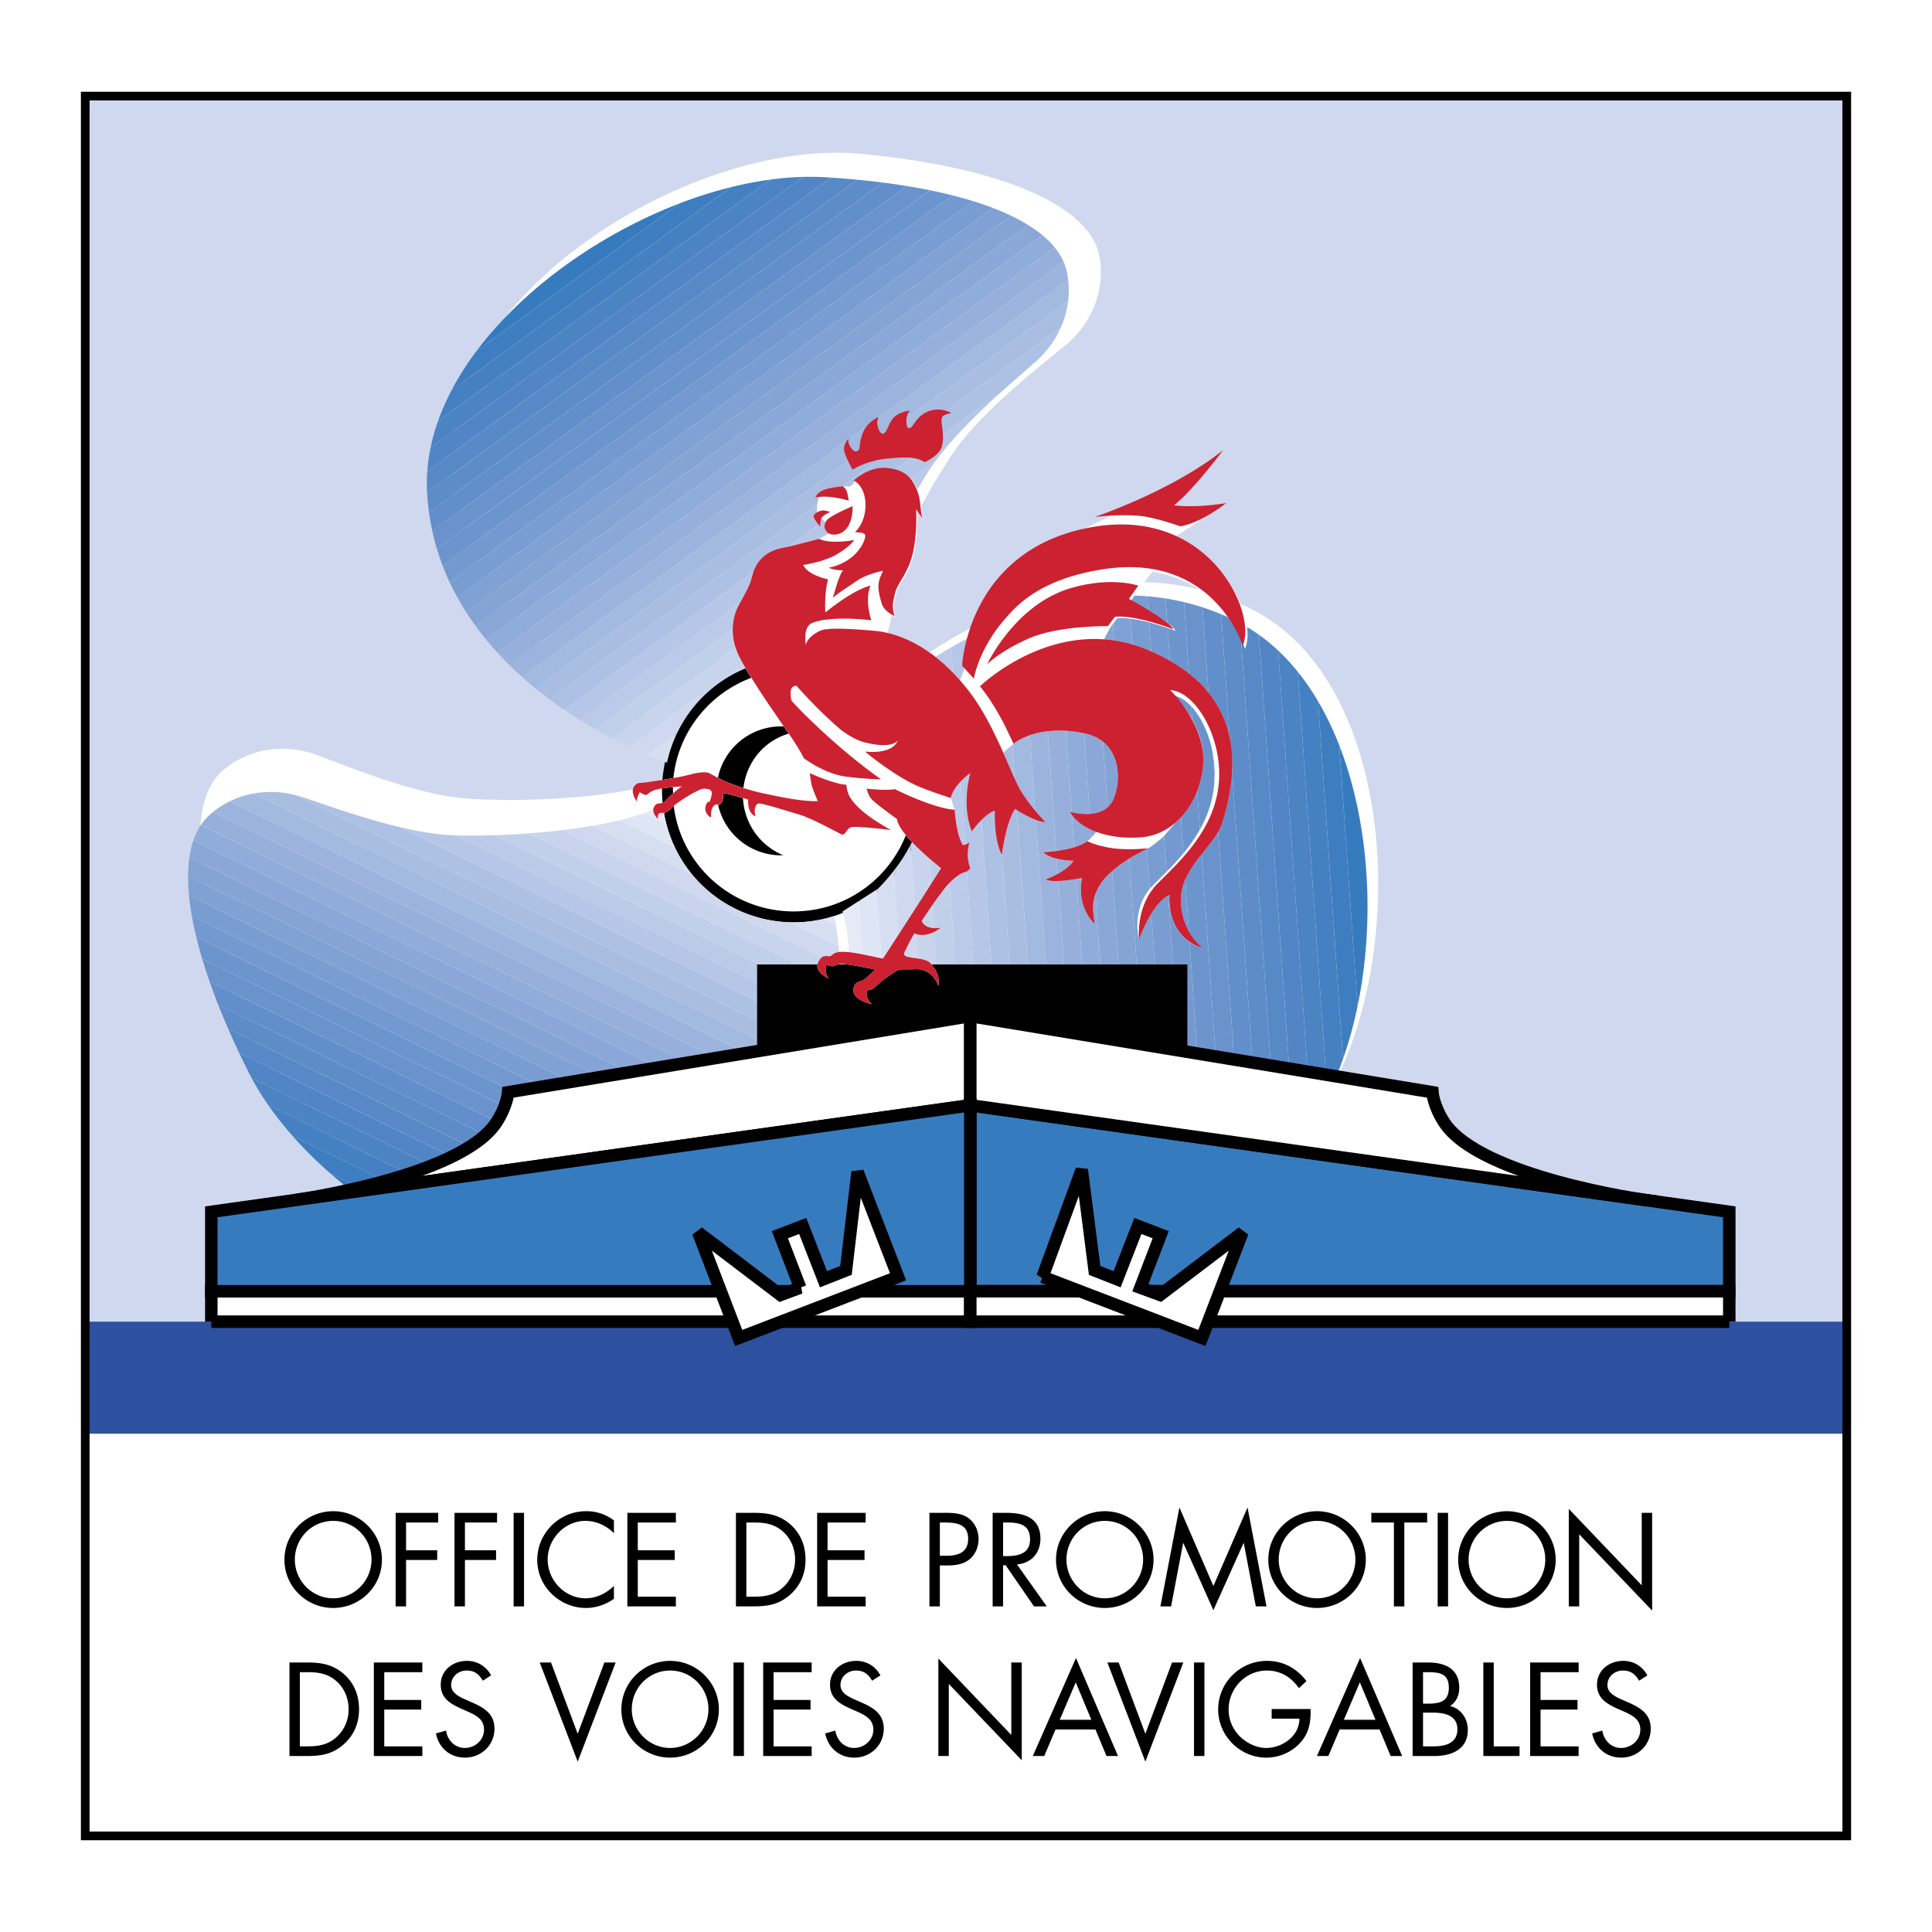 <svg xmlns="http://www.w3.org/2000/svg" width="2500" height="2500" viewBox="0 0 192.756 192.756"><path fill-rule="evenodd" clip-rule="evenodd" fill="#fff" d="M0 0h192.756v192.756H0V0z"/><path fill-rule="evenodd" clip-rule="evenodd" fill="#cfd8ee" d="M8.504 131.863h175.748V9.587H8.504v122.276z"/><path d="M84.274 89.041s4.049 23.771-12.591 33.805c-14.12 8.514-39.458-5.168-46.384-20.312-5.788-12.652-6.999-22.362-2.998-25.72 2.581-2.165 6.109-2.673 9.358-1.472 3.249 1.201 10.018 4.037 15.18 4.351 8.049.488 18.448-.587 20.702-2.509.005.433.101.967.101.967a13.108 13.108 0 0 0 12.561 11.387 13.213 13.213 0 0 0 4.071-.497zM89.937 67.116s18.561-15.394 35.569-5.999c14.434 7.973 15.254 36.759 5.604 50.33-8.064 11.338-15.867 17.242-20.775 15.455-3.164-1.152-5.369-3.953-5.953-7.367s-1.514-10.695-3.824-15.324c-3.6-7.215-9.732-15.683-12.523-16.674.373-.221.788-.571.788-.571a13.109 13.109 0 0 0 3.58-16.571 13.185 13.185 0 0 0-2.466-3.279zM68.119 73.174S45.508 64.796 45.14 45.367c-.312-16.486 24.206-31.59 40.783-30.017 13.851 1.314 22.865 5.12 23.773 10.265.584 3.318-.74 6.627-3.404 8.841-2.666 2.213-8.506 6.657-11.359 10.972-4.447 6.727-8.715 16.271-8.178 19.184-.377-.212-.888-.396-.888-.396a13.107 13.107 0 0 0-16.141 5.185 13.158 13.158 0 0 0-1.607 3.773z" fill-rule="evenodd" clip-rule="evenodd" fill="#fff"/><path d="M66.802 78.95c0-6.858 5.56-12.417 12.417-12.417s12.417 5.56 12.417 12.417c0 6.858-5.559 12.417-12.417 12.417-6.858.001-12.417-5.558-12.417-12.417z" fill-rule="evenodd" clip-rule="evenodd" fill="#fff"/><path d="M71.648 80.311a6.432 6.432 0 0 0 6.417 5.022l.099.004a6.512 6.512 0 0 1-4.037-5.725c-.506-.153-1.299-.378-1.973-.499 0 0 .029.976-.311 1.089l-.195.109zM71.595 77.585c.283.149.603.31.909.439.471.198 1.053.407 1.667.599.294-2.597 2.089-4.73 4.526-5.429l-.497-.718c-.111-.006-.165-.003-.277-.003a6.434 6.434 0 0 0-6.292 5.097l-.036.015zM66.053 77.819c.362-.057.749-.119 1.13-.187.475-4.616 3.585-8.434 7.779-10.011a42.7 42.7 0 0 1-.586-.971 13.067 13.067 0 0 0-8.286 11.183l-.037-.014zM66.107 80.119a13.031 13.031 0 0 1-.057-1.239c0-.078 0-.155.002-.232.372-.06.753-.089 1.086-.122-.005.142.001.21.001.354 0 .117.008.168.011.285-.253.235-.504.487-.766.75-.107.106-.174.173-.277.204z" fill-rule="evenodd" clip-rule="evenodd"/><path d="M67.217 80.396c-.294.262-.535.607-.975.686a13.107 13.107 0 0 0 12.95 10.94c5.362 0 9.974-3.211 12.019-7.815-.278-.285-.597-.603-.83-.887-1.768 4.461-6.099 7.613-11.188 7.613-6.156.001-11.246-4.578-11.976-10.537z" fill-rule="evenodd" clip-rule="evenodd"/><path d="M32.974 117.086l22.719 11.082c-7.994-1.322-16.396-5.555-22.719-11.082z" fill-rule="evenodd" clip-rule="evenodd" fill="#377bbf"/><path d="M29.203 113.35l31.265 15.25a31.418 31.418 0 0 1-4.775-.432l-22.719-11.082a41.358 41.358 0 0 1-3.771-3.736z" fill-rule="evenodd" clip-rule="evenodd" fill="#3e7dc0"/><path d="M26.771 110.266L63.948 128.4a25.229 25.229 0 0 1-3.48.199l-31.265-15.25a33.856 33.856 0 0 1-2.432-3.083z" fill-rule="evenodd" clip-rule="evenodd" fill="#4581c2"/><path d="M25.1 107.553l41.625 20.305c-.9.24-1.827.42-2.776.543l-37.178-18.135a27.59 27.59 0 0 1-1.671-2.713z" fill-rule="evenodd" clip-rule="evenodd" fill="#4b83c3"/><path d="M23.862 105.053l45.164 22.029c-.745.307-1.513.564-2.302.775L25.1 107.553c-.111-.207-.22-.414-.325-.623a93.94 93.94 0 0 1-.913-1.877z" fill-rule="evenodd" clip-rule="evenodd" fill="#5285c5"/><path d="M22.755 102.615l48.217 23.52c-.628.355-1.276.672-1.946.947l-45.164-22.029a88.243 88.243 0 0 1-1.107-2.438z" fill-rule="evenodd" clip-rule="evenodd" fill="#5889c7"/><path d="M21.769 100.238l50.883 24.818c-.265.188-.534.373-.811.553-.284.186-.575.357-.869.525l-48.217-23.52c-.351-.805-.681-1.6-.986-2.376z" fill-rule="evenodd" clip-rule="evenodd" fill="#5e8cc8"/><path d="M20.907 97.92l53.253 25.975c-.48.4-.982.789-1.508 1.162l-50.883-24.818a62.867 62.867 0 0 1-.862-2.319z" fill-rule="evenodd" clip-rule="evenodd" fill="#628fcb"/><path d="M20.174 95.666l55.351 26.998a24.15 24.15 0 0 1-1.365 1.23L20.907 97.92a52.304 52.304 0 0 1-.733-2.254z" fill-rule="evenodd" clip-rule="evenodd" fill="#6a93cc"/><path d="M19.582 93.48l57.179 27.889c-.391.441-.803.875-1.235 1.295L20.174 95.666a41.548 41.548 0 0 1-.592-2.186z" fill-rule="evenodd" clip-rule="evenodd" fill="#6d95cd"/><path d="M19.137 91.366l58.737 28.649c-.352.461-.723.912-1.114 1.354L19.582 93.48a33.333 33.333 0 0 1-.445-2.114z" fill-rule="evenodd" clip-rule="evenodd" fill="#7399d0"/><path d="M18.858 89.333l60.017 29.274a25.24 25.24 0 0 1-1.001 1.408L19.137 91.366a26.016 26.016 0 0 1-.279-2.033z" fill-rule="evenodd" clip-rule="evenodd" fill="#799cd1"/><path d="M18.767 87.391l61.003 29.755c-.28.494-.579.98-.895 1.461L18.858 89.333a19.11 19.11 0 0 1-.091-1.942z" fill-rule="evenodd" clip-rule="evenodd" fill="#7fa1d4"/><path d="M18.895 85.557l61.666 30.078-.159.326c-.2.398-.409.795-.632 1.186L18.767 87.391c.004-.649.046-1.261.128-1.834z" fill-rule="evenodd" clip-rule="evenodd" fill="#84a4d5"/><path d="M19.292 83.853l61.971 30.227c-.18.434-.371.863-.573 1.291l-.129.264-61.666-30.078a9.35 9.35 0 0 1 .397-1.704z" fill-rule="evenodd" clip-rule="evenodd" fill="#8aa7d7"/><path d="M20.033 82.319l61.841 30.164a30.807 30.807 0 0 1-.611 1.598L19.292 83.853a6.515 6.515 0 0 1 .741-1.534z" fill-rule="evenodd" clip-rule="evenodd" fill="#90acda"/><path d="M21.251 81.015l61.15 29.827c-.16.547-.336 1.094-.527 1.641L20.033 82.319a5.2 5.2 0 0 1 .849-.99c.121-.109.244-.213.369-.314z" fill-rule="evenodd" clip-rule="evenodd" fill="#96b0db"/><path d="M22.937 79.94l59.907 29.222a35.296 35.296 0 0 1-.442 1.68l-61.15-29.827a8.932 8.932 0 0 1 1.685-1.075z" fill-rule="evenodd" clip-rule="evenodd" fill="#9cb3dd"/><path d="M25.255 79.174l57.954 28.267c-.107.57-.229 1.145-.366 1.721L22.937 79.94a9.12 9.12 0 0 1 2.318-.766z" fill-rule="evenodd" clip-rule="evenodd" fill="#a2b9e0"/><path d="M29.431 79.314l54.067 26.372c-.082.58-.178 1.166-.289 1.756L25.255 79.174a9.777 9.777 0 0 1 4.176.14z" fill-rule="evenodd" clip-rule="evenodd" fill="#a9bde1"/><path d="M39.912 82.529l43.802 21.366a43.77 43.77 0 0 1-.215 1.791L29.431 79.314c.251.062.502.135.752.217 2.182.721 5.938 2.108 9.729 2.998z" fill-rule="evenodd" clip-rule="evenodd" fill="#adc1e4"/><path d="M45.48 83.348l38.373 18.717a43.167 43.167 0 0 1-.14 1.83L39.912 82.529c1.913.449 3.835.771 5.568.819z" fill-rule="evenodd" clip-rule="evenodd" fill="#b6c6e6"/><path d="M49.337 83.332l34.584 16.869c-.01.604-.032 1.225-.068 1.863L45.48 83.348l.026.001c1.236.032 2.525.025 3.831-.017z" fill-rule="evenodd" clip-rule="evenodd" fill="#bacae8"/><path d="M52.835 83.141l31.08 15.16c.014.607.017 1.242.006 1.9L49.337 83.332a77.23 77.23 0 0 0 3.498-.191z" fill-rule="evenodd" clip-rule="evenodd" fill="#c1d0ea"/><path d="M56.073 82.824l27.761 13.541c.038.606.066 1.253.082 1.937l-31.08-15.16a76.173 76.173 0 0 0 3.237-.318z" fill-rule="evenodd" clip-rule="evenodd" fill="#c8d4ec"/><path d="M59.076 82.391l9.986 4.871a13.098 13.098 0 0 0 9.749 4.755l4.859 2.37c.061.589.118 1.253.163 1.977l-27.76-13.54a63.282 63.282 0 0 0 3.003-.433z" fill-rule="evenodd" clip-rule="evenodd" fill="#cfd8ee"/><path d="M61.824 81.835l5.492 2.679a13.098 13.098 0 0 0 1.747 2.749l-9.986-4.871a43.057 43.057 0 0 0 2.747-.557zm20.242 9.873l1.347.657c.078.504.171 1.188.258 2.022l-4.859-2.37a13.147 13.147 0 0 0 3.254-.309z" fill-rule="evenodd" clip-rule="evenodd" fill="#d6dff1"/><path d="M64.246 81.119l2.236 1.091c.207.801.488 1.571.834 2.304l-5.492-2.679c.918-.221 1.736-.46 2.422-.716zm19.167 11.246l-1.347-.657c.4-.089.792-.197 1.178-.322 0 .001.071.35.169.979z" fill-rule="evenodd" clip-rule="evenodd" fill="#dee5f4"/><path d="M66.1 80.126l.009.004c.022.431.134.952.134.952.064.382.144.758.239 1.127l-2.236-1.091c.83-.309 1.467-.642 1.854-.992z" fill-rule="evenodd" clip-rule="evenodd" fill="#e5eaf6"/><path d="M135.439 100.408l-1.82-26.042c1.416 3.635 2.291 7.703 2.641 11.872l.102 1.427c.238 4.303-.077 8.671-.923 12.743z" fill-rule="evenodd" clip-rule="evenodd" fill="#377bbf"/><path d="M133.994 105.637L131.5 69.961a30.666 30.666 0 0 1 2.119 4.404l1.82 26.042a40.282 40.282 0 0 1-1.445 5.23z" fill-rule="evenodd" clip-rule="evenodd" fill="#3e7dc0"/><path d="M132.441 109.334l-2.959-42.309a24.63 24.63 0 0 1 2.018 2.937l2.494 35.675a32.932 32.932 0 0 1-1.553 3.697z" fill-rule="evenodd" clip-rule="evenodd" fill="#4581c2"/><path d="M130.826 112.152l-3.303-47.246a20.697 20.697 0 0 1 1.959 2.118l2.959 42.309c-.492.99-1.029 1.93-1.609 2.811l-.006.008z" fill-rule="evenodd" clip-rule="evenodd" fill="#4b83c3"/><path d="M129.164 114.262l-3.562-50.931a18.327 18.327 0 0 1 1.922 1.576l3.303 47.246a15.288 15.288 0 0 1-1.663 2.109z" fill-rule="evenodd" clip-rule="evenodd" fill="#5285c5"/><path d="M127.455 115.734l-3.746-53.569c.656.347 1.287.736 1.893 1.165l3.562 50.931a10.938 10.938 0 0 1-1.709 1.473z" fill-rule="evenodd" clip-rule="evenodd" fill="#5889c7"/><path d="M125.709 116.666l-3.875-55.384c.549.229 1.096.481 1.643.759.078.04.154.083.232.125l3.746 53.569a8.8 8.8 0 0 1-1.746.931z" fill-rule="evenodd" clip-rule="evenodd" fill="#5e8cc8"/><path d="M123.93 117.145l-3.953-56.551c.619.202 1.238.429 1.857.688l3.875 55.384a8.369 8.369 0 0 1-1.779.479z" fill-rule="evenodd" clip-rule="evenodd" fill="#628fcb"/><path d="M122.125 117.236l-3.996-57.162c.613.146 1.23.319 1.848.52l3.953 56.551a9.01 9.01 0 0 1-1.805.091z" fill-rule="evenodd" clip-rule="evenodd" fill="#6a93cc"/><path d="M120.297 116.996l-4.006-57.287c.609.096 1.223.219 1.838.365l3.996 57.162a11.194 11.194 0 0 1-1.828-.24z" fill-rule="evenodd" clip-rule="evenodd" fill="#6d95cd"/><path d="M118.449 116.475l-3.984-56.984c.605.05 1.215.122 1.826.218l4.006 57.287a15.219 15.219 0 0 1-1.848-.521z" fill-rule="evenodd" clip-rule="evenodd" fill="#7399d0"/><path d="M116.584 115.719l-3.938-56.31c.602.006 1.209.032 1.818.082l3.984 56.984a21.388 21.388 0 0 1-1.864-.756z" fill-rule="evenodd" clip-rule="evenodd" fill="#799cd1"/><path d="M114.707 114.775l-3.869-55.323.078-.005c.572-.031 1.15-.044 1.73-.039l3.938 56.31a31.627 31.627 0 0 1-1.877-.943z" fill-rule="evenodd" clip-rule="evenodd" fill="#7fa1d4"/><path d="M112.82 113.693l-3.783-54.081c.332-.041.664-.075.998-.103l.803-.057 3.869 55.323a51.01 51.01 0 0 1-1.887-1.082z" fill-rule="evenodd" clip-rule="evenodd" fill="#84a4d5"/><path d="M110.928 112.545l-3.682-52.657c.59-.108 1.188-.202 1.791-.275l3.783 54.081c-.656-.391-1.289-.782-1.892-1.149z" fill-rule="evenodd" clip-rule="evenodd" fill="#8aa7d7"/><path d="M109.039 111.428l-3.578-51.161a31 31 0 0 1 1.785-.379l3.682 52.657c-.67-.41-1.301-.791-1.889-1.117z" fill-rule="evenodd" clip-rule="evenodd" fill="#90acda"/><path d="M107.166 110.553l-3.482-49.801a33.32 33.32 0 0 1 1.777-.484l3.578 51.161c-.691-.384-1.318-.691-1.873-.876z" fill-rule="evenodd" clip-rule="evenodd" fill="#96b0db"/><path d="M105.332 110.225l-3.42-48.894c.578-.206 1.17-.399 1.771-.579l3.482 49.801a.645.645 0 0 0-.057-.02c-.426-.14-1.038-.236-1.776-.308z" fill-rule="evenodd" clip-rule="evenodd" fill="#9cb3dd"/><path d="M103.512 110.096l-3.363-48.088a38.929 38.929 0 0 1 1.764-.677l3.42 48.894a41.93 41.93 0 0 0-1.821-.129z" fill-rule="evenodd" clip-rule="evenodd" fill="#a2b9e0"/><path d="M101.693 110.008L98.39 62.777a42.196 42.196 0 0 1 1.758-.769l3.363 48.088c-.573-.032-1.183-.059-1.818-.088z" fill-rule="evenodd" clip-rule="evenodd" fill="#a9bde1"/><path d="M99.875 109.92l-3.236-46.284a45.387 45.387 0 0 1 1.751-.86l3.303 47.231c-.588-.027-1.197-.054-1.818-.087z" fill-rule="evenodd" clip-rule="evenodd" fill="#adc1e4"/><path d="M98.057 109.803l-3.163-45.215a48.536 48.536 0 0 1 1.745-.951l3.236 46.284a91.202 91.202 0 0 1-1.818-.118z" fill-rule="evenodd" clip-rule="evenodd" fill="#b6c6e6"/><path d="M96.233 109.637l-3.078-44.005a49.61 49.61 0 0 1 1.739-1.044l3.163 45.215c-.61-.045-1.221-.1-1.824-.166z" fill-rule="evenodd" clip-rule="evenodd" fill="#bacae8"/><path d="M94.404 109.389l-2.088-29.86a11.196 11.196 0 0 0-.263-3.767l-.629-8.991a49.188 49.188 0 0 1 1.731-1.14l3.078 44.005a35.391 35.391 0 0 1-1.829-.247z" fill-rule="evenodd" clip-rule="evenodd" fill="#c1d0ea"/><path d="M92.566 109.008l-1.728-24.704c.804-1.534 1.316-3.139 1.478-4.775l2.088 29.86a21.817 21.817 0 0 1-1.838-.381zm-2.639-37.75l-.227-3.24a47.306 47.306 0 0 1 1.724-1.247l.629 8.991a12.475 12.475 0 0 0-1.337-3.294 13.67 13.67 0 0 0-.789-1.21z" fill-rule="evenodd" clip-rule="evenodd" fill="#c8d4ec"/><path d="M90.711 108.396l-1.508-21.561a17.23 17.23 0 0 0 1.635-2.532l1.728 24.704a12.646 12.646 0 0 1-1.855-.611zM89.7 68.018l.227 3.24a13.082 13.082 0 0 0-1.789-1.981s.556-.493 1.562-1.259z" fill-rule="evenodd" clip-rule="evenodd" fill="#cfd8ee"/><path d="M88.817 107.211l-1.293-18.496.085-.055a20.92 20.92 0 0 0 1.595-1.824l1.508 21.561c-.754-.321-1.4-.709-1.895-1.186z" fill-rule="evenodd" clip-rule="evenodd" fill="#d6dff1"/><path d="M86.739 103.393l-.949-13.566 1.734-1.112 1.293 18.496a3.666 3.666 0 0 1-.683-.879 29.48 29.48 0 0 1-1.395-2.939z" fill-rule="evenodd" clip-rule="evenodd" fill="#dee5f4"/><path d="M85.79 89.827l.949 13.566c-2.243-5.518-1.743-9.487-2.676-12.459.168-.109.944-.605 1.727-1.107z" fill-rule="evenodd" clip-rule="evenodd" fill="#e5eaf6"/><path d="M67.821 20.286L47.539 35.023c4.767-6.362 12.396-11.716 20.282-14.737z" fill-rule="evenodd" clip-rule="evenodd" fill="#377bbf"/><path d="M72.949 18.667L45.055 38.935a29.135 29.135 0 0 1 2.484-3.912l20.282-14.737a43.726 43.726 0 0 1 5.128-1.619z" fill-rule="evenodd" clip-rule="evenodd" fill="#3e7dc0"/><path d="M76.887 17.913L43.696 42.028a23.553 23.553 0 0 1 1.359-3.094l27.894-20.267a36.29 36.29 0 0 1 3.938-.754z" fill-rule="evenodd" clip-rule="evenodd" fill="#4581c2"/><path d="M80.148 17.649L42.956 44.673c.183-.888.431-1.771.74-2.645l33.191-24.116a30.649 30.649 0 0 1 3.261-.263z" fill-rule="evenodd" clip-rule="evenodd" fill="#4b83c3"/><path d="M82.948 17.722L42.632 47.015a17.77 17.77 0 0 1 .324-2.342l37.192-27.024c.735-.018 1.46-.009 2.171.034.211.012.42.025.629.039z" fill-rule="evenodd" clip-rule="evenodd" fill="#5285c5"/><path d="M85.558 17.933L42.612 49.136a16.56 16.56 0 0 1 .021-2.121l40.315-29.293c.89.059 1.76.13 2.61.211z" fill-rule="evenodd" clip-rule="evenodd" fill="#5889c7"/><path d="M88.073 18.212L42.801 51.105a24.876 24.876 0 0 1-.189-1.969l42.946-31.203c.86.082 1.698.175 2.515.279z" fill-rule="evenodd" clip-rule="evenodd" fill="#5e8cc8"/><path d="M90.49 18.562l-47.359 34.41a24.956 24.956 0 0 1-.33-1.867l45.271-32.893c.83.105 1.636.222 2.418.35z" fill-rule="evenodd" clip-rule="evenodd" fill="#628fcb"/><path d="M92.807 18.985L43.588 54.747a24.255 24.255 0 0 1-.458-1.775l47.359-34.41c.799.13 1.572.271 2.318.423z" fill-rule="evenodd" clip-rule="evenodd" fill="#6a93cc"/><path d="M95.015 19.488L44.161 56.437c-.21-.55-.401-1.114-.573-1.689l49.219-35.762c.764.155 1.5.323 2.208.502z" fill-rule="evenodd" clip-rule="evenodd" fill="#6d95cd"/><path d="M97.107 20.074L44.842 58.049a24.64 24.64 0 0 1-.681-1.612l50.854-36.949c.729.183 1.427.379 2.092.586z" fill-rule="evenodd" clip-rule="evenodd" fill="#7399d0"/><path d="M99.072 20.752L45.625 59.587a25.22 25.22 0 0 1-.783-1.539l52.266-37.975c.689.215 1.345.441 1.964.679z" fill-rule="evenodd" clip-rule="evenodd" fill="#799cd1"/><path d="M100.896 21.535L46.5 61.057a26.481 26.481 0 0 1-.875-1.47l53.448-38.835a24.35 24.35 0 0 1 1.823.783z" fill-rule="evenodd" clip-rule="evenodd" fill="#7fa1d4"/><path d="M102.555 22.436L47.462 62.464l-.271-.374a27.74 27.74 0 0 1-.691-1.034l54.397-39.522c.597.288 1.15.588 1.658.902z" fill-rule="evenodd" clip-rule="evenodd" fill="#84a4d5"/><path d="M104.018 23.479L48.504 63.814a28.784 28.784 0 0 1-.799-1.015l-.243-.335 55.092-40.028c.542.333 1.03.681 1.464 1.043z" fill-rule="evenodd" clip-rule="evenodd" fill="#8aa7d7"/><path d="M105.236 24.7L49.625 65.107a30.45 30.45 0 0 1-1.12-1.293l55.513-40.335c.47.391.877.798 1.218 1.221z" fill-rule="evenodd" clip-rule="evenodd" fill="#90acda"/><path d="M106.131 26.157L50.82 66.345a33.41 33.41 0 0 1-1.195-1.238L105.236 24.7c.379.467.68.953.895 1.457z" fill-rule="evenodd" clip-rule="evenodd" fill="#96b0db"/><path d="M106.57 27.944L52.085 67.533a35.932 35.932 0 0 1-1.265-1.188l55.311-40.188c.133.312.236.629.305.955.058.277.103.555.134.832z" fill-rule="evenodd" clip-rule="evenodd" fill="#9cb3dd"/><path d="M106.564 30.055L53.418 68.671a38.66 38.66 0 0 1-1.333-1.138l54.485-39.589c.084.709.08 1.416-.006 2.111z" fill-rule="evenodd" clip-rule="evenodd" fill="#a2b9e0"/><path d="M105.826 32.698L54.817 69.761a40.824 40.824 0 0 1-1.399-1.09l53.146-38.616a9.196 9.196 0 0 1-.738 2.643z" fill-rule="evenodd" clip-rule="evenodd" fill="#a9bde1"/><path d="M99.832 39.161L56.28 70.805a43.835 43.835 0 0 1-1.463-1.043l51.009-37.063a9.983 9.983 0 0 1-2.484 3.368c-.887.789-2.139 1.856-3.51 3.094z" fill-rule="evenodd" clip-rule="evenodd" fill="#adc1e4"/><path d="M93.368 45.963l-35.562 25.84a45.421 45.421 0 0 1-1.526-.998l43.552-31.644c-2.184 1.972-4.668 4.38-6.464 6.802z" fill-rule="evenodd" clip-rule="evenodd" fill="#b6c6e6"/><path d="M90.998 49.792L59.396 72.755a48.261 48.261 0 0 1-1.589-.952l35.562-25.839c-.362.489-.696.978-.994 1.464a64.108 64.108 0 0 0-1.377 2.364z" fill-rule="evenodd" clip-rule="evenodd" fill="#bacae8"/><path d="M89.226 53.187L61.048 73.66a51.872 51.872 0 0 1-1.653-.905l31.602-22.962a77.617 77.617 0 0 0-1.771 3.394z" fill-rule="evenodd" clip-rule="evenodd" fill="#c1d0ea"/><path d="M87.753 56.363L62.768 74.517a47.977 47.977 0 0 1-1.719-.857l28.177-20.473a76.375 76.375 0 0 0-1.473 3.176z" fill-rule="evenodd" clip-rule="evenodd" fill="#c8d4ec"/><path d="M86.532 59.357l-8.875 6.448a13.104 13.104 0 0 0-9.639 6.461c-.167.29-.322.583-.465.88l-2.994 2.175a45.043 45.043 0 0 1-1.792-.805l24.985-18.154a67.509 67.509 0 0 0-1.22 2.995z" fill-rule="evenodd" clip-rule="evenodd" fill="#cfd8ee"/><path d="M85.573 62.161l-4.939 3.589a13.036 13.036 0 0 0-2.976.056l8.875-6.448a43.13 43.13 0 0 0-.96 2.803zm-19 13.805l-.128.092c-.238-.083-.91-.324-1.885-.737l2.994-2.175a13.064 13.064 0 0 0-.981 2.82z" fill-rule="evenodd" clip-rule="evenodd" fill="#d6dff1"/><path d="M84.944 64.724l-2.007 1.458a13.147 13.147 0 0 0-2.304-.433l4.939-3.589a22.437 22.437 0 0 0-.628 2.564zM66.445 76.059l.128-.092-.028.126-.1-.034z" fill-rule="evenodd" clip-rule="evenodd" fill="#dee5f4"/><path d="M84.87 66.884c-.386-.198-.901-.365-.901-.365a13.497 13.497 0 0 0-1.032-.337l2.007-1.458c-.155.902-.188 1.641-.074 2.16z" fill-rule="evenodd" clip-rule="evenodd" fill="#e5eaf6"/><path fill-rule="evenodd" clip-rule="evenodd" fill="#2d509f" d="M8.504 131.863h175.748v11.176H8.504v-11.176z"/><path fill-rule="evenodd" clip-rule="evenodd" d="M75.537 96.223h42.926v10.42H75.537v-10.42z"/><path fill-rule="evenodd" clip-rule="evenodd" fill="#fff" stroke="#000" stroke-width="1.245" stroke-miterlimit="2.613" d="M21.083 131.863h75.724v-3.037H21.083v3.037zM29.549 119.717l67.258-9.443v-8.898L50.7 108.971s-.091 1.367-1.193 3.037c-3.581 5.426-19.958 7.709-19.958 7.709z"/><path fill-rule="evenodd" clip-rule="evenodd" fill="#377bbf" stroke="#000" stroke-width="1.245" stroke-miterlimit="2.613" d="M172.531 120.904l-75.724-10.631v18.553h75.724v-7.922z"/><path fill-rule="evenodd" clip-rule="evenodd" fill="#fff" stroke="#000" stroke-width="1.245" stroke-miterlimit="2.613" d="M172.531 131.863H96.807v-3.037h75.724v3.037zM164.064 119.717l-67.257-9.443v-8.898l46.107 7.596s.092 1.367 1.193 3.037c3.581 5.425 19.957 7.708 19.957 7.708z"/><path fill-rule="evenodd" clip-rule="evenodd" fill="#377bbf" stroke="#000" stroke-width="1.245" stroke-miterlimit="2.613" d="M21.083 120.904l75.724-10.631v18.553H21.083v-7.922z"/><path fill-rule="evenodd" clip-rule="evenodd" fill="#fff" stroke="#000" stroke-width="1.245" stroke-miterlimit="2.613" d="M79.836 128.473l-2.027-5.284 2.277-.875 2.076 5.317 2.24-.883 1.155-9.822 4.043 10.461-15.901 6.103-4.043-10.533 8.214 6.24 1.966-.724zM104.014 127.387l15.9 6.103 4.045-10.533-8.215 6.24-1.967-.724 2.028-5.284-2.278-.875-2.074 5.317-2.242-.883-1.283-10.045-3.914 10.684z"/><path d="M116.248 83.274c-.584.661-1.674 1.361-1.674 1.361s-3.83 1.7-4.977 3.888c-.855 1.633-.467 2.644-.389 3.655 0 0-1.865-1.633-1.244-4.588 0 0-2.783.591-3.654.156 0 0 2.021-.701 2.799-1.867 0 0-2.178 0-3.033-.855 0 0 2.879-.078 4.434-1.088 0 0 .699-.661.855-.973-1.18-.448-2.158-1.121-2.645-1.982 0 0 3.5 1.088 4.434-1.4.934-2.489.223-5.705-2.801-6.377-4.898-1.089-7.232 1.011-7.232 1.011l-1.031.865c.674 1.518 1.205 2.832 1.615 3.568.934 1.671 2.605 3.383 2.605 3.383-1.168-.04-3.033-1.322-3.033-1.322-.934 1.36-1.322 4.589-1.322 4.589-.855-1.595-.699-4.433-.699-4.433-1.244.505-2.294 2.099-2.294 2.099-1.088-2.682-.155-5.833-.155-5.833-1.828 1.361-1.944 2.489-1.944 2.489l.388 1.167s.118 2.373.817 3.539c0 0 .311-.039.661-.272 0 0-.428 1.284.078 2.567 0 0-.155.311-.622.427-.467.117-1.322.778-2.061 1.75a43.883 43.883 0 0 0-2.157 3.085s.251.92 1.884.687c0 0-1.321 1.128-2.63.553a24.29 24.29 0 0 0-.869 1.664s-.356.453.039.622c.545.233 2.068.161 2.488.739.312.428.934 1.051.739 2.217 0 0-.544-1.789-2.372-1.672-.818.053-1.322-.039-1.594.078-.417.178-1.322.816-1.75 1.166s-.776.855-1.322.855c-.233 0-.141 1.096.466 1.4 0 0-2.333-.389-1.827-1.789.2-.559.661-.389 1.088-.74.429-.35 1.011-.932 1.011-.932s-1.944-.428-3.149-.545c-.775-.074-.894.312-1.283.194-.39-.116-.467-.155-.506.077-.039.234.013 1.018.389 1.205 0 0-1.633-.66-1.128-1.67.506-1.012 1.05-.39 1.323-.662.272-.272.611-.417 1.516-.35 1.05.078 2.411.428 3.617.661 0 0 2.021-3.11 3.421-5.288 1.399-2.177 2.372-3.732 2.372-3.732s-3.116-2.43-4.103-4.128l-.913.317s-3.461-.428-3.966-.273c-.505.156-.544.895-.972.701-.428-.195-2.916-1.594-4.238-1.983-1.322-.389-3.655-1.128-4.005-1.09-.35.04-.506.701-.311 1.283 0 0-.817-.193-.739-1.671 0 0-1.399-.467-2.489-.662 0 0 .029.976-.311 1.089-.467.155-.427-.04-.661.233-.234.272-.272.7-.234 1.011.039.312-.777-.35-.544-1.049.234-.7.35-.156.466-.583.117-.428.35-.972-.232-1.088-.583-.117-.74.038-1.246.271-.505.233-1.827 1.089-2.176 1.4-.351.311-.623.739-1.245.7-.272-.017-.4.265-.311.622 0 0-.828-.696-.312-1.361.272-.35.646-.054 1.034-.443.557-.558 1.065-1.074 1.648-1.462 0 0-1.321.078-2.333.273-1.011.193-1.05.66-1.322.583-.273-.078-.545-.272-.545-.272s-.427.739-.233 1.011c0 0-.875-1.069-.233-1.711.31-.311.505-.194 1.011-.272.505-.078 3.077-.408 4.432-.778.855-.233 1.594-.311 1.944-.156.152.068.993.575 1.75.896.975.412 2.429.864 3.655 1.127 2.177.467 3.966.817 5.443.777 0 0-.583-1.282-.661-1.788l-.156-1.012.465-.803c-.639-.366-1.047-.675-1.047-.675s-.35-.738-1.128-1.905c-.777-1.167-4.009-5.655-5.288-8.166-1.089-2.139-.7-4.083-.078-5.21s1.133-1.998 1.322-2.838c.428-1.905 1.79-2.644 3.073-2.878 1.006-.182 3.615-.894 3.615-.894l.969-.538c-.404-.219-.542-.701-.327-1.124l-.409-.399c-.117.312-.117.856-.117.856s-.777-.856-.661-1.128c.048-.11.177-.22.333-.31l.012-.509c0-.477.204-1.034.204-1.034a3.595 3.595 0 0 0-.394.063s.156-.466.778-.738c.622-.272 1.983-.389 1.983-.389l.663.031c.424-.212.532-.508.532-.508s1.477-1.4 3.265-1.244c1.789.155 2.38.949 2.722 1.555.854 1.517.544 2.489.854 3.344.144.394-.622-.777-.622-.777s.156 2.411-.349 4.472c-.506 2.061-1.479 2.799-1.75 3.888-.272 1.089-.312 1.517-.039 2.294 0 0-.17-.066-.391-.203l-.403 1.793c2.75.646 5.208 2.44 7.21 4.722l.441-1.135s.405-8.882 8.861-12.594c0 0 11.82-5.133 16.953-9.254 0 0-2.801 3.811-4.9 5.521 0 0 1.945.311 5.211-.233 0 0-4.275 2.874-5.209 3.417 5.883 2.428 8.143 8.765 7.074 11.125 0 0-2.031-6.59-9.232-7.679l-1.188 1.536-.932 1.322s3.963 2.097 4.432 3.033c0 0-3.811-1.478-5.832-1.245l-.701.934-.621 1.16c1.371.096 2.807.408 4.277 1.018 9.02 3.733 9.621 10.571 7.543 17.265-.701 2.256-3.852 4.274-4.121 7.233-.234 2.566 1.164 4.529 2.178 5.289 0 0-3.502-.7-3.344-5.289 0 0-1.557.467-3.033 4.434 0 0-.855-3.15 1.398-5.405 2.256-2.255 5.521-5.21 6.066-9.721.543-4.511-1.711-8.75-3.967-9.216 0 0 3.344 3.033 2.879 7.156-.266 2.332-1.279 4.275-2.725 5.52.008-.006-.457.54-1.039 1.201z" fill-rule="evenodd" clip-rule="evenodd" fill="#fff"/><path d="M85.07 46.855s1.309-.896 3.446-1.104c2.136-.206 2.894-.138 3.721.345.06.035 1.471-.653 1.723-1.516.397-1.357-.342-2.796.164-3.107.293-.18.8-.27.8-.27s-1.516-.896-2.962.207c-.737.562-.945 1.396-1.309 1.31-.339-.08-.276-1.447.069-1.654.344-.207-1.034 0-1.585.62-.551.62-.62 1.516-1.034 1.585-.413.068-.758-1.172-.482-1.516.275-.345-1.001.247-1.448 1.24-.62 1.379-.207 1.724-.62 1.999-.414.275-1.034-.758-.896-1.103s-.62.414-.413 1.171c.205.759.826 1.793.826 1.793zM85.18 47.928s1.478-1.4 3.266-1.245c1.789.156 2.38.95 2.721 1.556.855 1.517.545 2.488.855 3.344.143.394-.622-.777-.622-.777s.155 2.411-.35 4.471c-.506 2.061-1.478 2.8-1.75 3.888-.272 1.089-.312 1.517-.039 2.294 0 0-1.089-.428-1.323-1.322-.232-.895-.499-1.661-.078-2.644l.234-.544s-1.633.311-2.567.972c-.933.661-2.294 1.477-2.449 1.788 0 0 .654-2.503 1.049-2.8 0 0-.972 0-1.438-.272 0 0 1.983-.272 3.15-1.983.392-.574.622-1.244.389-1.4-.233-.155-.933-.155-.933-.155s1.136-.96 1.05-2.916c-.076-1.75-1.165-2.255-1.165-2.255z" fill-rule="evenodd" clip-rule="evenodd" fill="#cc2131"/><path d="M84.675 49.95s-1.944-.622-3.344-.312c0 0 .156-.466.778-.738.622-.272 1.983-.389 1.983-.389s.272.194.389.505c.116.312.194.934.194.934zM82.847 51.078s-.778.312-.894.622c-.117.312-.117.856-.117.856s-.777-.856-.661-1.128c.117-.272.74-.544 1.011-.505.272.038.661.155.661.155zM85.063 50.494s.145 2.633-1.711 2.839c-1.049.117-1.438-.934-.738-1.556.514-.456 2.449-1.283 2.449-1.283zM85.219 53.876s-2.255.467-3.5-.116c0 0-2.609.712-3.615.894-1.283.234-2.645.973-3.073 2.878-.188.84-.7 1.71-1.322 2.838s-1.011 3.072.078 5.21c1.278 2.511 4.51 7 5.288 8.166.778 1.167 1.128 1.905 1.128 1.905s2.061 1.556 4.161 1.828c2.1.273 3.538.273 3.538.273s-2.333-1.595-5.132-4.122c-2.8-2.527-3.811-3.733-3.811-3.733s-.232-1.011.078-1.322c.156-.156.428-.156.428-.156s1.983 2.294 4.386 4.366c.804.601 1.626 1.08 2.379 1.272 2.877.739 3.344-.194 3.344-.194s-.311 1.4-3.267 1.128c0 0 3.065 2.597 5.678 3.616 1.594.622 2.877 1.011 2.877 1.011s.116-1.128 1.944-2.489c0 0-.933 3.151.155 5.833 0 0 1.05-1.594 2.294-2.099 0 0-.156 2.838.699 4.433 0 0 .389-3.229 1.322-4.589 0 0 1.865 1.283 3.033 1.322 0 0-1.672-1.711-2.605-3.383-.934-1.672-2.488-6.338-4.938-9.566-2.449-3.228-5.754-5.793-9.526-6.144-3.771-.35-4.938-.195-5.326-.04-.834.334-1.517 1.01-1.517 1.518 0 0-.311-1.79.544-2.217.856-.428 3.072-.661 5.987-.311 0 0-.699-1.983-.077-3.46 0 0-1.478.233-4.511 2.683 0 0-.116-1.905.272-3.306 0 0-1.982-.389-2.488-1.439 0 0 2.061-.272 3.422-1.088 1.362-.816 1.673-1.4 1.673-1.4zM80.786 77.129s2.333 1.09 3.656 1.167c0 0 .024.695.388 1.283.505.816 1.595 1.866 4.044 3.228 0 0-3.461-.428-3.966-.273-.505.156-.544.895-.972.701-.428-.195-2.916-1.594-4.238-1.983-1.322-.389-3.655-1.128-4.005-1.09-.35.04-.506.701-.311 1.283 0 0-.817-.193-.739-1.671 0 0-1.399-.467-2.489-.662 0 0 .029.976-.311 1.089-.467.155-.427-.04-.661.233-.234.272-.272.7-.234 1.011.039.312-.777-.35-.544-1.049.234-.7.35-.156.466-.583.117-.428.35-.972-.232-1.088-.583-.117-.74.038-1.246.271-.505.233-1.827 1.089-2.176 1.4-.351.311-.623.739-1.245.7-.272-.017-.4.265-.311.622 0 0-.828-.696-.312-1.361.272-.35.646-.054 1.034-.443.557-.558 1.065-1.074 1.648-1.462 0 0-1.321.078-2.333.273-1.011.193-1.05.66-1.322.583-.273-.078-.545-.272-.545-.272s-.427.739-.233 1.011c0 0-.875-1.069-.233-1.711.31-.311.505-.194 1.011-.272.505-.078 3.077-.408 4.432-.778.855-.233 1.594-.311 1.944-.156.152.068.993.575 1.75.896.975.412 2.429.864 3.655 1.127 2.177.467 3.966.817 5.443.777 0 0-.583-1.282-.661-1.788-.074-.507-.152-1.013-.152-1.013z" fill-rule="evenodd" clip-rule="evenodd" fill="#cc2131"/><path d="M86.463 78.685s2.036.23 2.8.04c0 0 3.849 1.943 5.987 2.06 0 0 .118 2.373.817 3.539 0 0 .311-.039.661-.272 0 0-.428 1.284.078 2.567 0 0-.155.311-.622.427-.467.117-1.322.778-2.061 1.75a43.883 43.883 0 0 0-2.157 3.085s.251.92 1.884.687c0 0-1.321 1.128-2.63.553a24.29 24.29 0 0 0-.869 1.664s-.356.453.039.622c.545.233 2.068.161 2.488.739.312.428.934 1.051.739 2.217 0 0-.544-1.789-2.372-1.672-.818.053-1.322-.039-1.594.078-.417.178-1.322.816-1.75 1.166s-.776.855-1.322.855c-.233 0-.141 1.096.466 1.4 0 0-2.333-.389-1.827-1.789.2-.559.661-.389 1.088-.74.429-.35 1.011-.932 1.011-.932s-1.944-.428-3.149-.545c-.775-.074-.894.312-1.283.194-.39-.116-.467-.155-.506.077-.039.234.013 1.018.389 1.205 0 0-1.633-.66-1.128-1.67.506-1.012 1.05-.39 1.323-.662.272-.272.611-.417 1.516-.35 1.05.078 2.411.428 3.617.661 0 0 2.021-3.11 3.421-5.288 1.399-2.177 2.372-3.732 2.372-3.732s-4.238-3.306-4.394-4.9c0 0-2.217-1.594-2.567-2.021-.348-.429-.465-1.013-.465-1.013zM100.188 61.848c1.084-1.248 3.346-4.043 9.877-5.055 11.043-1.711 13.92 7.622 13.92 7.622 1.479-3.268-3.422-14.155-15.475-11.744-12.054 2.411-12.516 13.76-12.516 13.76.381.393.78.836 1.163 1.289-.001 0 .466-2.917 3.031-5.872z" fill-rule="evenodd" clip-rule="evenodd" fill="#cc2131"/><path d="M108.354 73.203c3.023.672 3.734 3.889 2.801 6.377-.934 2.488-4.434 1.4-4.434 1.4 1.012 1.788 3.889 2.8 7.076 2.565 3.189-.232 5.775-3.059 6.223-6.998.465-4.123-3.268-7.7-3.268-7.7 2.645.156 5.365 5.055 4.822 9.565-.545 4.511-3.811 7.466-6.066 9.721-2.254 2.255-1.865 5.6-1.865 5.6 1.477-3.967 3.033-4.434 3.033-4.434-.158 4.588 3.344 5.289 3.344 5.289-1.014-.76-2.412-2.722-2.178-5.289.27-2.958 3.42-4.977 4.121-7.233 2.078-6.694 1.477-13.532-7.543-17.265-9.021-3.732-16.648 3.668-16.648 3.668.4.505.756.987 1.018 1.387 1.359 2.076 2.021 3.733 2.332 4.355-.001.003 2.333-2.097 7.232-1.008z" fill-rule="evenodd" clip-rule="evenodd" fill="#cc2131"/><path d="M98.479 66.281s2.793-6.004 8.398-7.621c4.043-1.167 6.688-.233 6.688-.233l-.934 1.321s3.965 2.098 4.434 3.033c0 0-3.811-1.478-5.832-1.244l-.701.933s-4.977-.078-7.932 1.245c-2.955 1.322-4.121 2.566-4.121 2.566zM109.209 51.583s7.699-2.567 12.832-6.688c0 0-2.801 3.811-4.9 5.521 0 0 1.945.311 5.211-.233 0 0-2.41 1.943-4.588 2.333 0 0-2.533-.916-4.082-1.05-2.256-.195-4.473.117-4.473.117zM114.574 84.635s-3.83 1.7-4.977 3.888c-.855 1.633-.467 2.644-.389 3.655 0 0-1.865-1.633-1.244-4.588 0 0-2.783.591-3.654.156 0 0 2.021-.701 2.799-1.867 0 0-2.178 0-3.033-.855 0 0 2.879-.078 4.434-1.088 0 0 .871.451 2.426.684s3.638.015 3.638.015z" fill-rule="evenodd" clip-rule="evenodd" fill="#cc2131"/><path d="M33.242 150.773c-2.661 0-4.864 2.166-4.864 4.84 0 2.686 2.203 4.814 4.864 4.814s4.864-2.129 4.864-4.814c0-2.674-2.203-4.84-4.864-4.84zm0 .965c2.141 0 3.824 1.746 3.824 3.863 0 2.104-1.708 3.861-3.824 3.861-2.116 0-3.825-1.758-3.825-3.861 0-2.117 1.684-3.863 3.825-3.863zM43.719 151.9v-.964h-4.245v9.332h1.039v-4.629h3.107v-.967h-3.107V151.9h3.206zM49.591 151.9v-.964h-4.245v9.332h1.04v-4.629h3.107v-.967h-3.107V151.9h3.205zM52.283 150.936h-1.039v9.332h1.039v-9.332zM61.25 151.689a4.504 4.504 0 0 0-2.785-.916c-2.673 0-4.863 2.191-4.863 4.865 0 2.648 2.228 4.789 4.863 4.789.991 0 1.981-.334 2.785-.916v-1.285c-.742.74-1.77 1.236-2.821 1.236-2.092 0-3.788-1.807-3.788-3.861s1.684-3.863 3.764-3.863c1.076 0 2.104.471 2.846 1.238v-1.287h-.001zM62.592 160.268h4.84v-.965h-3.8v-3.664h3.688v-.967h-3.688V151.9h3.8v-.964h-4.84v9.332zM73.425 160.268h1.732c1.46 0 2.575-.186 3.688-1.176 1.028-.916 1.522-2.117 1.522-3.479 0-1.387-.482-2.637-1.547-3.553-1.101-.939-2.24-1.125-3.639-1.125h-1.757v9.333h.001zm1.039-.965V151.9h.755c1.102 0 2.042.148 2.896.904.804.705 1.213 1.732 1.213 2.797 0 1.039-.396 2.018-1.164 2.734-.854.805-1.807.967-2.946.967h-.754v.001zM81.527 160.268h4.84v-.965h-3.8v-3.664h3.688v-.967h-3.688V151.9h3.8v-.964h-4.84v9.332zM93.771 156.184h.756c.78 0 1.583-.1 2.215-.619.581-.482.891-1.25.891-2.006 0-.828-.359-1.646-1.052-2.129-.681-.471-1.51-.494-2.314-.494h-1.535v9.332h1.039v-4.084zm0-4.284h.384c1.213 0 2.438.111 2.438 1.633 0 1.338-.979 1.684-2.129 1.684h-.694V151.9h.001zM100.078 151.9h.311c1.25 0 2.377.148 2.377 1.684 0 1.447-1.189 1.67-2.365 1.67h-.322V151.9h-.001zm0 4.27h.26l2.822 4.098h1.275l-2.971-4.184c1.436-.125 2.34-1.139 2.34-2.574 0-2.105-1.646-2.574-3.416-2.574h-1.35v9.332h1.039v-4.098h.001zM110.225 150.773c-2.662 0-4.865 2.166-4.865 4.84 0 2.686 2.203 4.814 4.865 4.814 2.66 0 4.863-2.129 4.863-4.814 0-2.674-2.203-4.84-4.863-4.84zm0 .965c2.141 0 3.824 1.746 3.824 3.863 0 2.104-1.709 3.861-3.824 3.861-2.117 0-3.824-1.758-3.824-3.861-.001-2.117 1.681-3.863 3.824-3.863zM115.775 160.268h1.065l1.201-6.313h.023l2.997 6.695 3.007-6.695h.024l1.201 6.313h1.064l-1.892-9.866-3.404 7.836-3.391-7.836-1.895 9.866zM131.402 150.773c-2.66 0-4.863 2.166-4.863 4.84 0 2.686 2.203 4.814 4.863 4.814 2.662 0 4.865-2.129 4.865-4.814.001-2.674-2.203-4.84-4.865-4.84zm0 .965c2.143 0 3.824 1.746 3.824 3.863 0 2.104-1.707 3.861-3.824 3.861-2.115 0-3.824-1.758-3.824-3.861 0-2.117 1.684-3.863 3.824-3.863zM140.109 151.9h2.278v-.964h-5.569v.964h2.252v8.368h1.039V151.9zM144.475 150.936h-1.039v9.332h1.039v-9.332zM150.348 150.773c-2.662 0-4.865 2.166-4.865 4.84 0 2.686 2.203 4.814 4.865 4.814 2.66 0 4.863-2.129 4.863-4.814 0-2.674-2.203-4.84-4.863-4.84zm0 .965c2.141 0 3.824 1.746 3.824 3.863 0 2.104-1.707 3.861-3.824 3.861s-3.826-1.758-3.826-3.861c-.001-2.117 1.683-3.863 3.826-3.863zM156.518 160.268h1.039v-7.192l7.277 7.612v-9.752h-1.039v7.228l-7.277-7.625v9.729zM28.879 175.199h1.733c1.46 0 2.575-.188 3.688-1.176 1.027-.916 1.522-2.117 1.522-3.479 0-1.387-.483-2.637-1.547-3.553-1.101-.939-2.24-1.125-3.638-1.125h-1.758v9.333zm1.039-.965v-7.402h.755c1.102 0 2.042.148 2.896.902.804.707 1.213 1.734 1.213 2.799 0 1.039-.396 2.018-1.163 2.734-.854.805-1.807.967-2.946.967h-.755zM37.298 175.199h4.839v-.965h-3.8v-3.666h3.689v-.964h-3.689v-2.772h3.8v-.965h-4.839v9.332zM48.996 167.152c-.495-.914-1.374-1.447-2.413-1.447-1.386 0-2.611.928-2.611 2.377 0 1.336.94 1.893 2.03 2.389l.569.248c.867.396 1.721.768 1.721 1.855 0 1.053-.916 1.82-1.918 1.82-1.003 0-1.733-.779-1.869-1.734l-1.015.285c.297 1.449 1.411 2.414 2.909 2.414 1.621 0 2.934-1.25 2.934-2.883 0-1.486-1.028-2.092-2.24-2.625l-.619-.273c-.631-.283-1.461-.654-1.461-1.459 0-.854.718-1.449 1.548-1.449.792 0 1.237.373 1.609 1.016l.826-.534zM54.976 165.867H53.85l3.787 9.889 3.787-9.889h-1.126l-2.661 7.115-2.661-7.115zM66.858 165.705c-2.661 0-4.864 2.166-4.864 4.84 0 2.686 2.203 4.814 4.864 4.814s4.864-2.129 4.864-4.814c0-2.674-2.203-4.84-4.864-4.84zm0 .965c2.142 0 3.824 1.746 3.824 3.863 0 2.104-1.708 3.861-3.824 3.861s-3.825-1.758-3.825-3.861c0-2.117 1.684-3.863 3.825-3.863zM74.223 165.867h-1.04v9.332h1.04v-9.332zM76.141 175.199h4.839v-.965h-3.8v-3.666h3.689v-.964H77.18v-2.772h3.8v-.965h-4.839v9.332zM87.839 167.152c-.496-.914-1.374-1.447-2.415-1.447-1.385 0-2.611.928-2.611 2.377 0 1.336.941 1.893 2.029 2.389l.57.248c.867.396 1.721.768 1.721 1.855 0 1.053-.917 1.82-1.919 1.82s-1.732-.779-1.869-1.734l-1.014.285c.297 1.449 1.411 2.414 2.908 2.414 1.621 0 2.934-1.25 2.934-2.883 0-1.486-1.027-2.092-2.24-2.625l-.619-.273c-.631-.283-1.46-.654-1.46-1.459 0-.854.718-1.449 1.547-1.449.792 0 1.237.373 1.609 1.016l.829-.534zM93.621 175.199h1.04v-7.191l7.278 7.611v-9.752h-1.041v7.229l-7.277-7.625v9.728zM109.293 172.551l1.102 2.648h1.15l-4.195-9.779-4.307 9.779h1.139l1.127-2.648h3.984zm-.408-.967h-3.156l1.598-3.736 1.558 3.736zM111.611 165.867h-1.127l3.789 9.889 3.788-9.889h-1.127l-2.661 7.115-2.662-7.115zM120.164 165.867h-1.039v9.332h1.039v-9.332zM126.873 170.508v.965h2.771c0 1.732-1.707 2.922-3.33 2.922-.977 0-1.967-.508-2.646-1.189a3.759 3.759 0 0 1-1.09-2.637c0-2.104 1.684-3.898 3.812-3.898 1.373 0 2.426.656 3.205 1.758l.754-.705c-.99-1.287-2.314-2.018-3.947-2.018-2.686 0-4.865 2.18-4.865 4.852 0 2.625 2.18 4.803 4.803 4.803 1.301 0 2.6-.568 3.453-1.559s.99-2.031.965-3.293h-3.885v-.001zM137.641 172.551l1.102 2.648h1.152l-4.197-9.779-4.307 9.779h1.139l1.127-2.648h3.984zm-.409-.967h-3.156l1.596-3.736 1.56 3.736zM141.977 170.867h.902c1.139 0 2.525.209 2.525 1.658 0 1.424-1.227 1.709-2.389 1.709h-1.039v-3.367h.001zm-1.041 4.332h2.166c1.844 0 3.342-.742 3.342-2.6 0-1.113-.656-2.117-1.77-2.389.631-.42.916-1.064.916-1.818 0-1.908-1.424-2.525-3.119-2.525h-1.535v9.332zm1.041-8.367h.408c1.273 0 2.164.148 2.164 1.561 0 1.447-1.002 1.582-2.178 1.582h-.395v-3.143h.001zM149.031 165.867h-1.039v9.332h3.613v-.965h-2.574v-8.367zM152.66 175.199h4.84v-.965h-3.799v-3.666h3.688v-.964h-3.688v-2.772h3.799v-.965h-4.84v9.332zM164.359 167.152c-.496-.914-1.375-1.447-2.414-1.447-1.387 0-2.611.928-2.611 2.377 0 1.336.939 1.893 2.029 2.389l.57.248c.865.396 1.721.768 1.721 1.855 0 1.053-.916 1.82-1.92 1.82-1.002 0-1.732-.779-1.867-1.734l-1.016.285c.297 1.449 1.41 2.414 2.908 2.414 1.621 0 2.934-1.25 2.934-2.883 0-1.486-1.027-2.092-2.24-2.625l-.619-.273c-.631-.283-1.461-.654-1.461-1.459 0-.854.719-1.449 1.549-1.449.791 0 1.236.373 1.607 1.016l.83-.534z" fill-rule="evenodd" clip-rule="evenodd"/><path fill="none" stroke="#000" stroke-width=".865" stroke-miterlimit="2.613" d="M8.504 9.587h175.748v173.581H8.504V9.587z"/></svg>